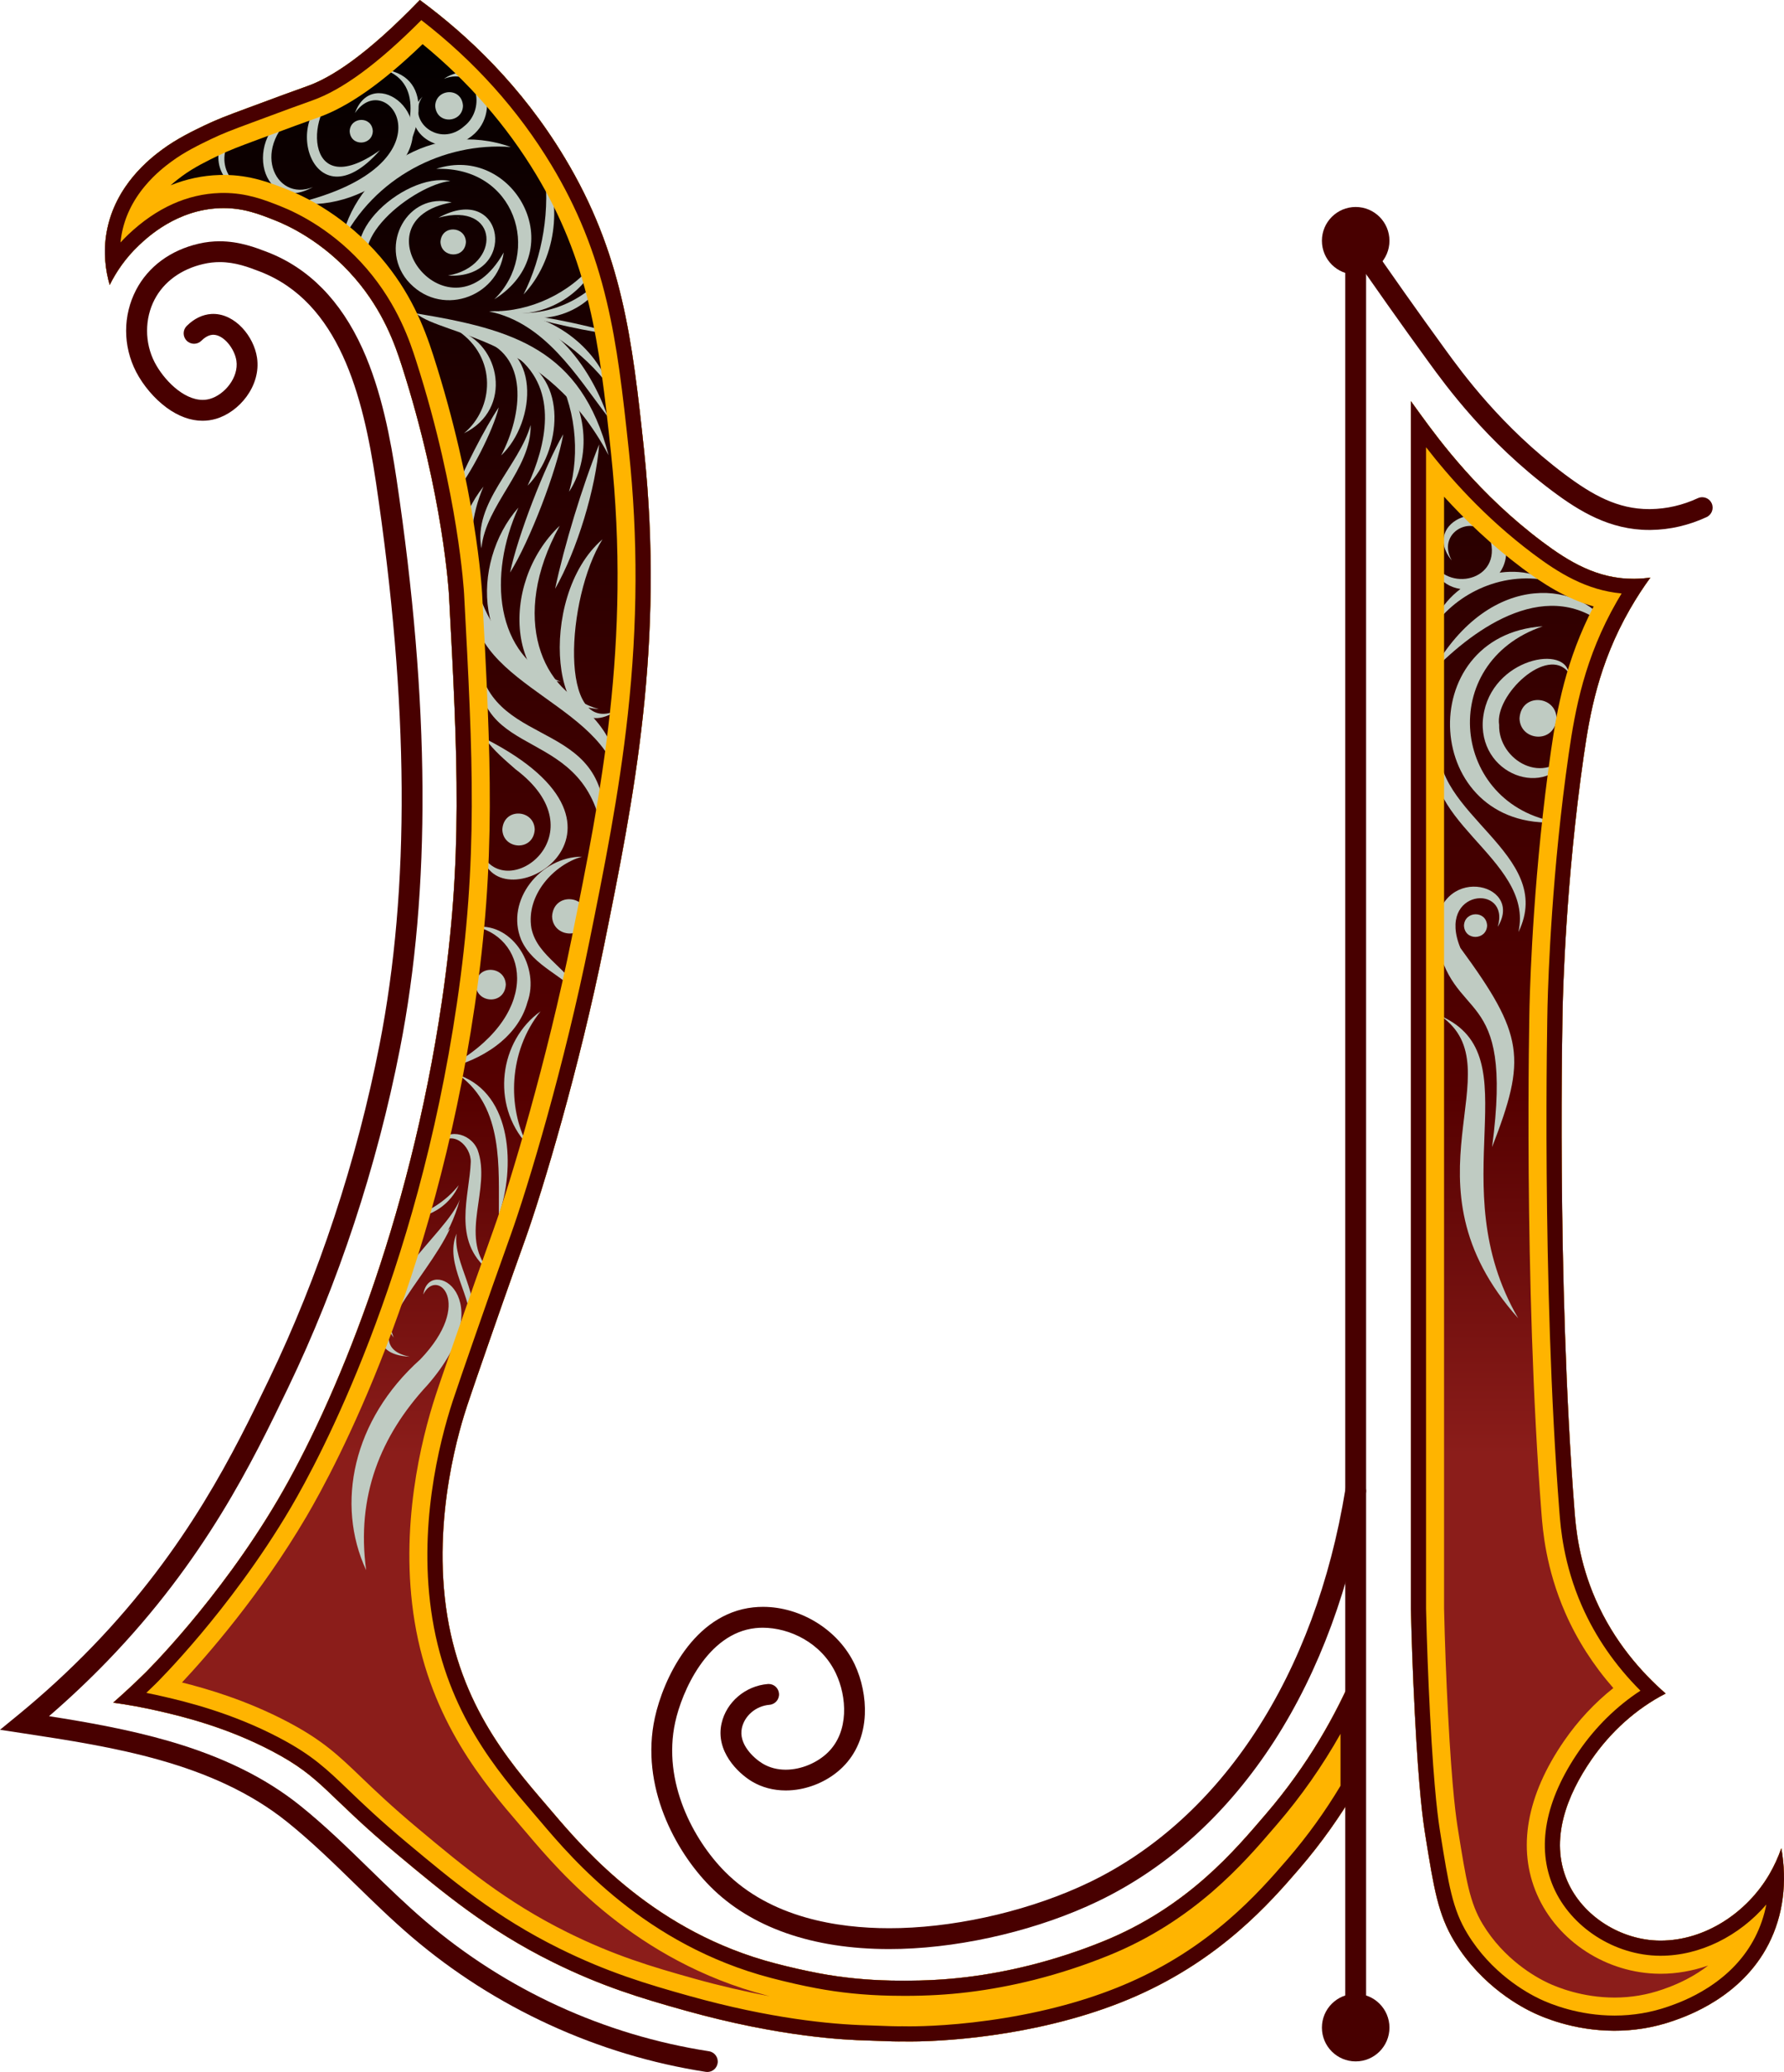 <?xml version="1.0" encoding="iso-8859-1"?>
<!-- Generator: Adobe Illustrator 24.0.1, SVG Export Plug-In . SVG Version: 6.00 Build 0)  -->
<svg version="1.1" xmlns="http://www.w3.org/2000/svg" xmlns:xlink="http://www.w3.org/1999/xlink" x="0px" y="0px"
	 viewBox="0 0 1883.471 2186.313" style="enable-background:new 0 0 1883.471 2186.313;" xml:space="preserve">
<g id="Layer_5">
	<linearGradient id="SVGID_1_" gradientUnits="userSpaceOnUse" x1="1686.526" y1="1534.787" x2="1686.526" y2="12.473">
		<stop  offset="0" style="stop-color:#8B1D1A"/>
		<stop  offset="0.25" style="stop-color:#550000"/>
		<stop  offset="0.5" style="stop-color:#3A0000"/>
		<stop  offset="0.75" style="stop-color:#1E0000"/>
		<stop  offset="1" style="stop-color:#000000"/>
	</linearGradient>
	<path style="fill:url(#SVGID_1_);" d="M1489.581,1697.6c0.63,27.72,1.8,65.91,4.18,111.46c4.3,82.32,8.54,111.93,11.15,128.17
		c8.87,55.27,13.31,82.91,30.65,111.46c29.28,48.22,72.27,69.88,83.59,75.23c12.35,5.84,74.88,33.8,147.68,8.36
		c14.75-5.15,71.73-25.05,100.31-80.8c15.62-30.44,19.82-65.84,13.52-101.3v-0.01v0.01c-3.35,9.56-7.56,18.8-12.7,27.6
		c-23.77,40.67-68.32,70.18-115.42,69.9c-40.61-0.24-81.48-25.2-97.82-62.82c-19.08-43.96-0.17-90.96,25.47-128.12
		c20.09-29.1,46.98-53.66,78.33-69.76c-25.6-22.43-54.42-54.75-73.89-99.13c-17.81-40.61-20.9-75.58-22.29-93.35
		c-19.23-246.46-12.54-532.21-12.54-532.21c0.31-12.3,3-131.32,22.29-264.96c6.21-42.99,15.25-96.27,48.77-154.65
		c7.02-12.23,14.32-23.3,21.55-33.23c-5.19,0.74-10.71,1.21-16.51,1.29c-38.97,0.55-69.4-17.94-97.53-39.01
		c-66.57-49.87-108.66-106.91-128.18-133.75c-3.51-4.82-7.04-9.7-10.61-14.64V1697.6z"/>
	<linearGradient id="SVGID_2_" gradientUnits="userSpaceOnUse" x1="771.016" y1="1534.787" x2="771.016" y2="12.473">
		<stop  offset="0" style="stop-color:#8B1D1A"/>
		<stop  offset="0.25" style="stop-color:#550000"/>
		<stop  offset="0.5" style="stop-color:#3A0000"/>
		<stop  offset="0.75" style="stop-color:#1E0000"/>
		<stop  offset="1" style="stop-color:#000000"/>
	</linearGradient>
	<path style="fill:url(#SVGID_2_);" d="M152.941,1765.51c0,0,77.68-76.32,140.34-182.87c60.05-102.12,138.53-290.13,173.29-526.28
		c22.22-150.93,16.71-254.46,7.45-428.46c0,0-5.56-104.37-49.97-242.4c-7-21.75-19.19-56.81-48.91-91.44
		c-34.93-40.7-73.85-57.23-85.05-61.66c-17.02-6.73-34.12-13.49-57.42-12.76c-46.01,1.44-77.18,30.9-86.11,39.34
		c-13.93,13.16-23.78,27.68-30.76,41.75c-4.33-15.1-7-34.26-3.26-55.57c8.79-50.13,47.21-78.79,58.47-87.18
		c15.41-11.5,33.46-20.15,44.65-25.52c13.24-6.35,23.28-10.15,44.66-18.07c34.17-12.67,51.25-19,63.79-23.39
		c24.71-8.67,61.87-31.67,119.12-91c50.15,36.92,107.2,90.52,152.77,166.14c60.87,101.03,71.56,192.13,83.88,308.27
		c21.9,206.4-10.96,368.93-41.94,522.18c-26.39,130.54-64.72,258.92-83.89,312.46c-1.93,5.4-17.29,48.07-37.74,106.95
		c-7.85,22.6-19.11,55-23.07,67.11c-6.08,18.58-38.25,116.97-20.97,222.29c16.87,102.84,73.97,163.11,111.14,206.9
		c35.66,42.01,109.54,126.69,234.88,159.38c15.26,3.98,30.64,7.53,46.15,10.46c25.24,4.77,50.48,7.15,76.17,7.69
		c26.58,0.56,53.21-0.36,79.59-3.59c22.62-2.76,45.05-6.97,67.15-12.5c26.2-6.57,51.92-14.99,76.96-25.12
		c90.41-36.56,140.54-97.73,171.96-134.22c44.83-52.06,74.79-105.88,95-153.86v128.17c-16.16,27.46-35.75,55.55-59.52,83.15
		c-31.41,36.49-82.75,94.8-171.96,134.22c-95.06,42-204.3,48.96-247.29,48c-9.2,0.25-22.2-0.58-37.75-1
		c-21.41-0.58-90.48-3.46-190.83-31.46c-47.59-13.27-89.02-25.83-140.51-51.33c-68.64-33.99-115.54-73.14-163.57-113.24
		c-76.02-63.46-78.93-81.02-132.12-109.05c-48.31-25.46-94.5-36.57-117.43-41.94c-17.9-4.19-34.93-7.25-50.83-9.46
		C129.331,1787.94,140.701,1777.53,152.941,1765.51z"/>
</g>
<g id="Layer_7">
	<g>
		<path style="fill:#BFCBC2;" d="M482.638,229.072c-0.028,0.089,0.257-0.127,2.436,1.237
			C485.102,230.22,484.817,230.436,482.638,229.072z"/>
	</g>
	<g>
		<path style="fill:#BFCBC2;" d="M531.818,266.392c-6.439,48.298-68.169,69.373-101.992,29.301
			c-30.222-36.949,0.468-93.577,47.042-82.129C372.17,232.529,474.83,367.427,531.818,266.392z"/>
	</g>
	<g>
		<path style="fill:#BFCBC2;" d="M642.494,480.289c-66.67-125.358-174.526-125.517-203.209-149.591
			C542.442,347.635,613.488,368.806,642.494,480.289z"/>
	</g>
	<g>
		<path style="fill:#BFCBC2;" d="M546.088,376.726c54.236,22.196,46.914,99.084,10.977,135.711
			C576.526,470.124,589.982,411.976,546.088,376.726z"/>
	</g>
	<g>
		<path style="fill:#BFCBC2;" d="M504.528,357.192c68.072,3.534,61.751,88.256,24.57,123.369
			C551.687,437.605,559.826,372.848,504.528,357.192z"/>
	</g>
	<g>
		<path style="fill:#BFCBC2;" d="M483.193,348.827c44.828,13.432,59.142,82.919,6.658,108.345
			C521.384,431.046,525.469,377.172,483.193,348.827z"/>
	</g>
	<g>
		<path style="fill:#BFCBC2;" d="M584.343,388.585c33.477,31.073,43.003,89.505,16.463,130.322
			C612.887,477.657,607.688,427.356,584.343,388.585z"/>
	</g>
	<g>
		<path style="fill:#BFCBC2;" d="M550.292,694.448c-63.254-30.524-90.069-118.669-39.838-181.012
			C485.034,571.944,496.353,646.48,550.292,694.448z"/>
	</g>
	<g>
		<path style="fill:#BFCBC2;" d="M591.825,719.28c-91.926-13.115-96.234-125.225-44.466-183.744
			C515.067,606.685,522.061,692.428,591.825,719.28z"/>
	</g>
	<g>
		<path style="fill:#BFCBC2;" d="M632.25,748.243c-101.15-9.284-105.458-133.227-41.325-193.443
			C537.111,652.055,572.688,731.775,632.25,748.243z"/>
	</g>
	<g>
		<path style="fill:#BFCBC2;" d="M651.341,749.612c-67.274,46.586-86.486-119.215-15.282-180.513
			C597.71,630.655,589.36,778.093,651.341,749.612z"/>
	</g>
	<g>
		<path style="fill:#BFCBC2;" d="M652.18,820.621c-21.507-83.788-173.981-102.521-151.228-205.843
			C503.565,709.01,653.416,723.355,652.18,820.621z"/>
	</g>
	<g>
		<path style="fill:#BFCBC2;" d="M641.459,439.434c-32.534-42.536-65.976-98.777-125.093-110.795
			C578.175,323.314,623.647,387.107,641.459,439.434z"/>
	</g>
	<g>
		<path style="fill:#BFCBC2;" d="M642.903,407.255c-26.975-35.71-68.694-65.459-113.586-78.306
			C576.407,328.803,625.772,361.001,642.903,407.255z"/>
	</g>
	<g>
		<path style="fill:#BFCBC2;" d="M632.549,270.31c-13.313,40.356-61.699,69.465-105.787,57.984
			C566.535,326.709,608.688,305.182,632.549,270.31z"/>
	</g>
	<g>
		<path style="fill:#BFCBC2;" d="M643.887,282.079c-14.165,43.37-65.224,64.892-105.026,47.169
			C581.914,335.473,624.377,312.335,643.887,282.079z"/>
	</g>
	<g>
		<path style="fill:#BFCBC2;" d="M644.151,351.437c-7.051,2.503-85.84-15.465-83.274-17.386
			C567.928,331.547,646.716,349.515,644.151,351.437z"/>
	</g>
	<g>
		<path style="fill:#BFCBC2;" d="M460.536,178.179c81.007-27.111,144.549,85.305,61.329,137.657
			C572.337,266.244,544.303,175.513,460.536,178.179z"/>
	</g>
	<g>
		<path style="fill:#BFCBC2;" d="M574.016,174.091c20.218,42.515,12.654,100.849-21.311,136.635
			C572.882,270.703,581.557,220.236,574.016,174.091z"/>
	</g>
	<g>
		<path style="fill:#BFCBC2;" d="M399.295,295.291c-60.27-36.247,26.798-114.692,76.107-104.305
			C437.963,194.804,355.186,257.492,399.295,295.291z"/>
	</g>
	<g>
		<path style="fill:#BFCBC2;" d="M539.266,155.126c-70.556-5.22-144.341,31.477-179.427,102.123
			C373.975,181.336,456.864,125.682,539.266,155.126z"/>
	</g>
	<g>
		<path style="fill:#BFCBC2;" d="M374.751,119.292c18.866-52.779,94.59,4.332,44.138,58.264
			c-27.927,27.464-68.134,41.604-106.178,37.011C482.72,173.712,409.463,68.554,374.751,119.292z"/>
	</g>
	<g>
		<path style="fill:#BFCBC2;" d="M405.667,73.317c56.107,8.122,37.221,75.864,9.44,102.629
			C431.883,143.032,450.049,89.052,405.667,73.317z"/>
	</g>
	<g>
		<path style="fill:#BFCBC2;" d="M468.638,83.158c40.122-26.914,64.981,37.66,26.028,62.847
			c-30.515,23.913-78.946-12.063-48.65-44.037c-17.61,25.405,17.919,54.973,44.413,30.921
			C513.57,114.499,504.157,69.584,468.638,83.158z"/>
	</g>
	<g>
		<path style="fill:#BFCBC2;" d="M361.651,95.268c-38.733,13.919-43.963,122.547,39.497,63.208
			C327.873,242.408,291.595,111.662,361.651,95.268z"/>
	</g>
	<g>
		<path style="fill:#BFCBC2;" d="M317.57,115.42c-55.472,38.546-27.506,98.591,12.814,81.973
			C272.209,229.513,254.076,133.851,317.57,115.42z"/>
	</g>
	<g>
		<path style="fill:#BFCBC2;" d="M261.814,132.634c-27.91,9.45-37.026,50.78-2.897,67.712
			C222.354,194.423,218.85,138.082,261.814,132.634z"/>
	</g>
	<g>
		<path style="fill:#BFCBC2;" d="M472.956,290.797c56.727-9.941,54.73-78.777-10.012-61.072
			C533.702,190.995,547.566,294.988,472.956,290.797z"/>
	</g>
	<g>
		<path style="fill:#BFCBC2;" d="M636.976,887.398c-14.51-126.885-138.179-79.309-131.877-189.288
			C520.973,795.77,652.382,753.545,636.976,887.398z"/>
	</g>
	<g>
		<path style="fill:#BFCBC2;" d="M508.76,901.018c26.857,52.498,125.531-21.732,35.382-89.397
			c-11.471-10.127-22.476-19.176-31.9-32.18C702.679,876.243,523.403,978.007,508.76,901.018z"/>
	</g>
	<g>
		<path style="fill:#BFCBC2;" d="M613.355,1052.43c-16.33-22.903-50.523-32.037-63.19-60.945
			c-16.896-41.481,20.63-87.517,64.313-87.529c-29.44,8.211-59.339,40.201-53.454,75.42
			C567.359,1010.529,602.999,1022.407,613.355,1052.43z"/>
	</g>
	<g>
		<path style="fill:#BFCBC2;" d="M471.874,1127.034c99.878-54.002,86.658-135.525,31.292-149.036
			c38.839-3.941,66.981,43.226,53.67,79.518C546.411,1095.847,506.671,1119.268,471.874,1127.034z"/>
	</g>
	<g>
		<path style="fill:#BFCBC2;" d="M556.537,1207.589c-38.618-42.245-29.233-109.552,14.167-140.449
			C536.234,1110.357,536.205,1168.809,556.537,1207.589z"/>
	</g>
	<g>
		<path style="fill:#BFCBC2;" d="M526.682,1282.022c-0.354-49.589,5.221-113.265-42.051-147.531
			C541.674,1154.785,543.687,1233.173,526.682,1282.022z"/>
	</g>
	<g>
		<path style="fill:#BFCBC2;" d="M515.958,1340.515c-39.08-31.41-20.165-78.881-18.966-114.372
			c0.438-16.795-19.269-35.669-34.573-17.631c7.057-18.606,33.779-14.237,41.772,4.668
			C519.145,1254.352,484.315,1303.116,515.958,1340.515z"/>
	</g>
	<g>
		<path style="fill:#BFCBC2;" d="M432.619,1284.74c18.741-5.242,38.26-17.09,51.696-34.155
			C476.553,1269.449,455.456,1285.317,432.619,1284.74z"/>
	</g>
	<g>
		<path style="fill:#BFCBC2;" d="M415.612,1411.314c-35.397-44.823,55.724-108.334,69.833-145.535
			C463.6,1346.944,396.123,1364.471,415.612,1411.314z"/>
	</g>
	<g>
		<path style="fill:#BFCBC2;" d="M386.571,1656.838c-32.297-69.627-14.38-158.466,57.214-222.513
			c57.159-59.769,17.24-97.524,3.127-68.404c5.878-41.962,84.731,3.619,4.351,95.623
			C401.69,1514.979,375.955,1578.743,386.571,1656.838z"/>
	</g>
	<g>
		<path style="fill:#BFCBC2;" d="M475.111,1296.254c-24.361,53.561-102.69,123.392-42.467,135.326
			C342.09,1426.88,476.732,1293.836,475.111,1296.254z"/>
	</g>
	<g>
		<path style="fill:#BFCBC2;" d="M496.308,1400.535c4.045-31.372-27.98-66.231-14.265-98.828
			C477.681,1333.105,509.688,1367.889,496.308,1400.535z"/>
	</g>
	<g>
		<path style="fill:#BFCBC2;" d="M526.565,429.851c-5.994,24.686-29.995,71.58-46.908,91.305
			C488.371,497.569,512.297,450.966,526.565,429.851z"/>
	</g>
	<g>
		<path style="fill:#BFCBC2;" d="M560.219,448.464c1.007,46.525-47.751,84.317-51.95,130.142
			C499.15,530.718,548.148,491.583,560.219,448.464z"/>
	</g>
	<g>
		<path style="fill:#BFCBC2;" d="M594.675,458.194c-6.684,38.251-35.581,113.172-56.166,145.951
			C546.328,566.262,575.169,491.458,594.675,458.194z"/>
	</g>
	<g>
		<path style="fill:#BFCBC2;" d="M632.562,468.929c-3.395,46.123-23.267,111.612-46.494,152.364
			C595.477,576.386,615.066,512.045,632.562,468.929z"/>
	</g>
	<g>
		<path style="fill:#BFCBC2;" d="M1659.259,790.998c-19.585,53.254-96.065,30.672-93.872-28.896
			c3.692-65.135,85.394-82.878,90.614-52.535c-22.328-28.914-78.186,23.731-73.278,55.315
			C1581.632,801.8,1630.745,831.772,1659.259,790.998z"/>
	</g>
	<g>
		<path style="fill:#BFCBC2;" d="M1644.563,867.633c-143.437,9.418-153.923-197.518-15.79-206.75
			C1516.274,699.109,1532.116,849.507,1644.563,867.633z"/>
	</g>
	<g>
		<path style="fill:#BFCBC2;" d="M1603.085,983.51c17.579-78.55-117.222-120.298-83.08-202.497
			C1508.747,858.559,1643.633,901.019,1603.085,983.51z"/>
	</g>
	<g>
		<path style="fill:#BFCBC2;" d="M1575.266,1210.448c23.414-176.162-42.778-126.206-59.587-223.716
			c-0.738-77.155,94.782-56.059,65.571-8.808c13.73-46.016-65.244-39.945-39.398,22.368
			C1609.294,1092.222,1611.669,1116.705,1575.266,1210.448z"/>
	</g>
	<g>
		<path style="fill:#BFCBC2;" d="M1602.872,1391.032c-129.175-144.573-1.86-262.706-81.631-318.923
			C1618.28,1115.217,1519.957,1248.656,1602.872,1391.032z"/>
	</g>
	<g>
		<path style="fill:#BFCBC2;" d="M1700.115,664.372c-63.922-58.565-142.766-2.525-188.072,44.396
			C1574.26,597.924,1674.066,614.082,1700.115,664.372z"/>
	</g>
	<g>
		<path style="fill:#BFCBC2;" d="M1635.172,612.703c-51.936-10.586-101.165,15.83-124.112,52.279
			C1527.553,612.111,1589.528,588.811,1635.172,612.703z"/>
	</g>
	<g>
		<path style="fill:#BFCBC2;" d="M1532.627,591.335c-33.865-41.506,42.174-71.797,56.376-20.771
			c12.469,56.156-71.238,72.944-79.206,16.487c13.261,38.516,73.466,28.2,64.336-14.589
			C1562.518,538.447,1514.835,558.982,1532.627,591.335z"/>
	</g>
	<path style="fill:#BFCBC2;" d="M1604.239,757.987c1.769-27.195,38.503-24.288,39.095,0
		C1641.566,785.182,1604.831,782.275,1604.239,757.987z"/>
	<path style="fill:#BFCBC2;" d="M1570.031,976.678c-0.766-16.285-23.789-15.554-24.435,0.001
		C1546.362,992.963,1569.385,992.232,1570.031,976.678z"/>
	<path style="fill:#BFCBC2;" d="M530.334,875.274c1.348-23.456,33.591-21.436,34.208,0.001
		C563.195,898.729,530.952,896.709,530.334,875.274z"/>
	<path style="fill:#BFCBC2;" d="M502.235,1038.986c1.31-21.799,31.146-19.847,31.765,0.001
		C532.69,1060.785,502.854,1058.833,502.235,1038.986z"/>
	<path style="fill:#BFCBC2;" d="M582.869,966.904c1.589-25.376,36.062-22.818,36.652,0.001
		C617.932,992.28,583.459,989.722,582.869,966.904z"/>
	<path style="fill:#BFCBC2;" d="M465.026,255.298c1.02-18.26,26.287-16.89,26.878,0.001
		C490.885,273.557,465.617,272.187,465.026,255.298z"/>
	<path style="fill:#BFCBC2;" d="M369.174,138.459c0.766,16.285,23.789,15.554,24.435-0.001
		C392.843,122.174,369.82,122.905,369.174,138.459z"/>
	<path style="fill:#BFCBC2;" d="M488.795,111.689c-1.209-20.122-28.75-18.32-29.322,0.001
		C460.683,131.811,488.224,130.009,488.795,111.689z"/>
</g>
<g id="Layer_4">
	<g>
		<path style="fill:#FFB400;" d="M1524.581,524.094c21.773,23.926,49.299,50.547,82.808,75.649
			c21.095,15.801,45.693,31.847,75.104,40.176c-29.275,56.376-38.623,107.966-45.043,152.411
			c-17.88,123.874-21.835,236.754-22.621,268.399l-0.017,0.679l-0.001,0.031l-0.001,0.031c-0.067,2.875-6.51,290.362,12.637,535.759
			c1.35,17.255,4.511,57.663,25.132,104.681c12.529,28.558,29.515,55.102,50.709,79.294c-19.637,15.573-37.2,34.357-51.905,55.658
			c-39.779,57.65-49.727,113.646-28.765,161.94c21.646,49.839,73.775,83.546,129.693,83.876c0.302,0.002,0.593,0.003,0.895,0.003
			c16.974,0,33.933-3.027,50.197-8.674c-3.316,2.565-6.809,5.023-10.475,7.37c-16.209,10.377-31.223,15.619-37.644,17.861
			c-16.252,5.679-33.32,8.559-50.73,8.559c-33.956,0-60.573-10.853-70.447-15.522c-13.128-6.205-46.096-24.643-68.631-61.755
			c-13.789-22.704-17.617-46.562-26.008-98.846c-1.886-11.733-6.302-39.21-10.754-124.442c-1.909-36.532-3.299-73.552-4.132-110.031
			V524.094 M1489.581,423.34V1697.6c0.63,27.72,1.8,65.91,4.18,111.46c4.3,82.32,8.54,111.93,11.15,128.17
			c8.87,55.27,13.31,82.91,30.65,111.46c29.28,48.22,72.27,69.88,83.59,75.23c8.605,4.069,41.574,18.878,85.403,18.878
			c19.073,0,40.202-2.804,62.277-10.518c14.75-5.15,71.73-25.05,100.31-80.8c15.62-30.44,19.82-65.84,13.52-101.3
			c-3.35,9.56-7.56,18.8-12.7,27.6c-23.657,40.477-67.904,69.902-114.755,69.902c-0.224,0-0.441,0-0.665-0.002
			c-40.61-0.24-81.48-25.2-97.82-62.82c-19.08-43.959-0.17-90.959,25.47-128.12c20.09-29.1,46.98-53.66,78.33-69.76
			c-25.6-22.43-54.42-54.75-73.89-99.13c-17.81-40.61-20.9-75.58-22.29-93.35c-19.23-246.46-12.54-532.21-12.54-532.21
			c0.31-12.3,3-131.32,22.29-264.96c6.21-42.99,15.25-96.27,48.77-154.65c7.021-12.23,14.32-23.3,21.55-33.23
			c-5.19,0.74-10.71,1.21-16.51,1.29c-0.566,0.008-1.132,0.012-1.695,0.012c-38.161,0-68.114-18.258-95.835-39.022
			c-66.57-49.87-108.66-106.91-128.18-133.75C1496.681,433.16,1493.151,428.28,1489.581,423.34L1489.581,423.34z M1880.661,1950.17
			v0.01V1950.17L1880.661,1950.17z"/>
	</g>
	<g>
		<path style="fill:#FFB400;" d="M446.164,46.575c48.397,39.63,88.635,85.816,119.857,137.627
			c26.164,43.427,43.98,87.427,56.068,138.471c10.929,46.155,16.421,93.534,22.987,155.429
			c21.331,201.035-10.578,358.878-41.441,511.552c-26.075,128.98-64.463,257.123-82.542,307.616l-0.787,2.199
			c-12.158,33.912-24.626,69.255-37.056,105.047l-0.549,1.58c-7.916,22.79-18.758,54.001-22.723,66.129
			c-15.281,46.698-38.49,139.822-22.244,238.841c17.275,105.31,73.691,171.056,111.024,214.562c2.79,3.251,5.425,6.323,7.971,9.322
			c34.151,40.232,114.126,134.448,252.73,170.597c1.061,0.277,2.117,0.55,3.169,0.82c-25.9-4.814-52.614-11.014-79.305-18.461
			c-46-12.826-85.104-24.578-134.379-48.981c-64.943-32.159-109.499-69.359-156.672-108.744
			c-28.792-24.035-46.766-41.281-61.209-55.139c-23.378-22.431-40.269-38.638-77.022-58.005
			c-43.988-23.182-86.283-35.334-111.906-41.726c26.244-28.027,82.81-92.443,131.319-174.93
			c30.797-52.373,134.632-246.019,177.746-538.923c22.73-154.391,17.1-260.168,7.774-435.42
			c-0.237-4.447-6.322-110.523-51.603-251.261c-9.841-30.578-24.151-66.788-55.667-103.511
			c-36.581-42.624-77.563-63.037-98.74-71.414c-17.201-6.802-38.609-15.266-66.842-15.266c-1.5,0-3.028,0.024-4.543,0.071
			c-17.708,0.554-34.877,4.19-51.417,10.867c4.847-4.324,9.09-7.486,11.785-9.494c12.64-9.433,28.36-16.976,38.762-21.968
			l0.091-0.044c11.495-5.513,20.08-8.805,41.693-16.811c32.755-12.145,50.797-18.835,63.21-23.181
			C367.414,112.898,403.723,87.466,446.164,46.575 M443.231,0c-57.25,59.33-94.41,82.33-119.12,91
			c-12.54,4.39-29.62,10.72-63.79,23.39c-21.38,7.92-31.42,11.72-44.66,18.07c-11.19,5.37-29.24,14.02-44.65,25.52
			c-11.26,8.39-49.68,37.05-58.47,87.18c-3.74,21.31-1.07,40.47,3.26,55.57c6.98-14.07,16.83-28.59,30.76-41.75
			c8.93-8.44,40.1-37.9,86.11-39.34c1.165-0.036,2.314-0.054,3.448-0.054c21.561,0,37.802,6.421,53.972,12.814
			c11.2,4.43,50.12,20.96,85.05,61.66c29.72,34.63,41.91,69.69,48.91,91.44c44.41,138.03,49.97,242.4,49.97,242.4
			c9.26,174,14.77,277.53-7.45,428.46c-34.76,236.15-113.24,424.16-173.29,526.28c-62.66,106.55-140.34,182.87-140.34,182.87
			c-12.24,12.02-23.61,22.43-33.48,31.09c15.9,2.21,32.93,5.27,50.83,9.46c22.93,5.37,69.12,16.48,117.43,41.94
			c53.19,28.03,56.1,45.59,132.12,109.05c48.03,40.1,94.93,79.25,163.57,113.24c51.49,25.5,92.92,38.06,140.51,51.33
			c100.35,28,169.42,30.88,190.83,31.46c13.578,0.367,25.211,1.046,34.068,1.046c1.287,0,2.515-0.014,3.682-0.046
			c2.382,0.053,4.959,0.082,7.735,0.082c47.31,0,149.763-8.41,239.555-48.082c89.21-39.42,140.55-97.73,171.96-134.22
			c23.77-27.6,43.36-55.69,59.52-83.15v-128.17c-20.21,47.98-50.17,101.8-95,153.86c-31.42,36.49-81.55,97.66-171.96,134.22
			c-25.04,10.13-50.76,18.55-76.96,25.12c-22.1,5.53-44.53,9.74-67.15,12.5c-21.629,2.648-43.424,3.743-65.224,3.743
			c-4.789,0-9.579-0.053-14.366-0.154c-25.69-0.54-50.93-2.92-76.17-7.69c-15.51-2.93-30.89-6.48-46.15-10.46
			c-125.34-32.689-199.22-117.37-234.88-159.38c-37.17-43.79-94.27-104.06-111.14-206.9c-17.28-105.32,14.89-203.71,20.97-222.29
			c3.96-12.11,15.22-44.51,23.07-67.11c20.45-58.88,35.81-101.55,37.74-106.95c19.17-53.54,57.5-181.92,83.89-312.46
			c30.98-153.25,63.84-315.78,41.94-522.18c-12.32-116.14-23.01-207.24-83.88-308.27C550.431,90.52,493.381,36.92,443.231,0
			L443.231,0z"/>
	</g>
</g>
<g id="Layer_6">
	<g>
		<g>
			<path style="fill:#480000;" d="M1431.27,283.2c-16.073,0-29.149-13.076-29.149-29.149s13.076-29.15,29.149-29.15
				s29.15,13.077,29.15,29.15S1447.344,283.2,1431.27,283.2z"/>
			<path style="fill:#480000;" d="M1431.271,231.4c12.489,0,22.65,10.161,22.65,22.65c0,12.489-10.161,22.65-22.65,22.65
				c-12.489,0-22.65-10.161-22.65-22.65C1408.621,241.561,1418.782,231.4,1431.271,231.4 M1431.271,218.4
				c-19.689,0-35.65,15.961-35.65,35.65s15.961,35.65,35.65,35.65c19.689,0,35.65-15.961,35.65-35.65S1450.96,218.4,1431.271,218.4
				L1431.271,218.4z"/>
		</g>
	</g>
	<g>
		<g>
			<path style="fill:#480000;" d="M1431.269,2168.655c-16.073,0-29.15-13.076-29.15-29.149s13.077-29.15,29.15-29.15
				s29.149,13.077,29.149,29.15S1447.343,2168.655,1431.269,2168.655z"/>
			<path style="fill:#480000;" d="M1431.269,2116.856c12.489,0,22.65,10.161,22.65,22.65c0,12.489-10.161,22.65-22.65,22.65
				c-12.489,0-22.65-10.161-22.65-22.65C1408.619,2127.017,1418.78,2116.856,1431.269,2116.856 M1431.269,2103.856
				c-19.689,0-35.65,15.961-35.65,35.65c0,19.689,15.961,35.65,35.65,35.65c19.689,0,35.65-15.961,35.65-35.65
				C1466.919,2119.817,1450.958,2103.856,1431.269,2103.856L1431.269,2103.856z"/>
		</g>
	</g>
	<g>
		<g>
			<rect x="1426.77" y="260.55" style="fill:#480000;" width="9" height="1872.459"/>
			<polygon style="fill:#480000;" points="1442.27,254.05 1420.27,254.05 1420.27,2139.51 1442.27,2139.51 1442.27,254.05 			"/>
		</g>
	</g>
	<g>
		<g>
			<path style="fill:#480000;" d="M1741.086,552.702c-39.746,0-70.842-19.187-98.523-39.92
				c-68.502-51.325-110.973-109.752-129.109-134.702c-29.013-39.897-57.91-80.767-85.892-121.48
				c-0.681-0.991-0.935-2.187-0.716-3.369c0.219-1.182,0.885-2.208,1.876-2.889c0.754-0.518,1.632-0.792,2.539-0.792
				c1.488,0,2.879,0.729,3.719,1.952c27.96,40.682,56.812,81.487,85.751,121.281c17.899,24.625,59.813,82.285,127.229,132.795
				c30.551,22.883,58.071,38.124,93.087,38.124c0.56,0,1.121-0.003,1.686-0.012c17.988-0.252,35.653-4.332,52.5-12.125
				c0.599-0.276,1.232-0.417,1.882-0.417c1.752,0,3.357,1.025,4.092,2.612c1.042,2.252,0.057,4.932-2.195,5.974
				c-18,8.326-36.895,12.685-56.155,12.955C1742.264,552.698,1741.672,552.702,1741.086,552.702z"/>
			<path style="fill:#480000;" d="M1431.261,243.05c-2.147,0-4.317,0.627-6.221,1.935c-5.007,3.441-6.276,10.289-2.835,15.296
				c28.025,40.777,56.957,81.696,85.988,121.617c18.309,25.187,61.183,84.17,130.473,136.086
				c28.622,21.438,60.822,41.218,102.42,41.218c0.616,0,1.239-0.004,1.859-0.013c20.179-0.283,39.96-4.844,58.794-13.555
				c5.514-2.551,7.916-9.088,5.365-14.602c-1.859-4.019-5.835-6.384-9.991-6.384c-1.545,0-3.116,0.327-4.61,1.018
				c-16.015,7.408-32.793,11.286-49.867,11.525c-0.532,0.008-1.062,0.011-1.59,0.011c-33.165,0-59.696-14.734-89.189-36.825
				c-66.635-49.926-108.143-107.03-125.869-131.417c-28.919-39.766-57.735-80.523-85.651-121.141
				C1438.203,244.717,1434.761,243.05,1431.261,243.05L1431.261,243.05z"/>
		</g>
	</g>
	<g>
		<g>
			<path style="fill:#480000;" d="M938.591,2050.125c-78.821,0.002-142.531-22.214-184.244-64.245
				c-35.603-35.871-71.8-102.428-56.643-171.948c8.373-38.381,38.502-105.037,98.32-111.406c3.134-0.333,6.342-0.502,9.535-0.502
				c37.625,0,75.007,23.439,90.909,57c7.14,15.072,10.818,33.228,10.094,49.809c-0.898,20.55-8.331,38.259-21.494,51.215
				c-10.966,10.795-25.691,18.388-41.461,21.378c-4.684,0.888-9.401,1.338-14.02,1.338c-11.868,0-23.073-2.966-32.404-8.575
				c-13.518-8.128-34.847-28.711-29.04-54.303c4.464-19.729,22.132-34.716,42.966-36.449c0.144-0.012,0.274-0.018,0.403-0.018
				c2.306,0,4.262,1.813,4.455,4.128c0.206,2.474-1.639,4.652-4.111,4.858c-16.962,1.411-31.328,13.529-34.935,29.469
				c-4.67,20.583,13.455,37.72,24.9,44.601c8.142,4.896,17.465,7.378,27.71,7.378c17.693,0,36.555-7.747,49.224-20.219
				c24.635-24.246,22.235-64.042,9.581-90.756c-16.965-35.806-53.949-51.833-83.076-51.833c-2.803,0-5.589,0.146-8.281,0.431
				c-54.833,5.84-83.161,70.827-90.479,104.374c-14.387,65.99,20.226,129.422,54.237,163.691
				c50.513,50.898,124.715,61.582,178.068,61.582c3.957,0,7.995-0.059,12-0.174c66.854-1.92,142.319-20.164,201.868-48.804
				c141.908-68.257,241.835-221.245,274.157-419.737c0.356-2.188,2.225-3.777,4.442-3.777c0.242,0,0.489,0.021,0.733,0.06
				c2.438,0.397,4.107,2.715,3.708,5.164c-15.806,97.062-48.853,186.722-95.568,259.286c-23.807,36.98-51.243,69.821-81.547,97.61
				c-31.09,28.512-65.417,51.896-102.025,69.506c-60.63,29.158-137.456,47.733-205.51,49.689
				C946.898,2050.064,942.703,2050.125,938.591,2050.125L938.591,2050.125z"/>
			<path style="fill:#480000;" d="M1431.27,1562.13c-5.3,0-9.977,3.83-10.857,9.232c-31.977,196.367-130.592,347.602-270.56,414.925
				c-58.768,28.264-133.249,46.269-199.237,48.164c-3.844,0.111-7.781,0.171-11.814,0.171c-54.696,0-125.315-11.155-173.454-59.661
				c-32.863-33.111-66.331-94.287-52.5-157.727c6.973-31.963,33.673-93.85,84.815-99.296c2.475-0.263,5.009-0.394,7.595-0.394
				c28.158,0.002,61.815,15.638,77.202,48.115c11.702,24.703,14.106,61.321-8.266,83.342c-10.969,10.797-27.99,18.35-44.664,18.35
				c-8.493,0-16.896-1.96-24.362-6.449c-9.265-5.569-25.767-20.593-21.909-37.595c2.988-13.203,14.968-23.247,29.134-24.426
				c6.054-0.504,10.554-5.819,10.05-11.874c-0.477-5.738-5.277-10.09-10.932-10.09c-0.312,0-0.626,0.013-0.942,0.04
				c-23.629,1.966-43.683,19.028-48.766,41.488c-6.628,29.213,17.015,52.284,32.03,61.312c10.43,6.271,22.766,9.504,35.753,9.504
				c5.004,0,10.105-0.48,15.231-1.452c17.021-3.228,32.936-11.442,44.81-23.131c14.356-14.13,22.457-33.344,23.428-55.563
				c0.77-17.604-3.135-36.877-10.713-52.876c-17.232-36.37-56.797-60.717-96.783-60.717c-3.409,0-6.821,0.177-10.223,0.539
				c-63.499,6.762-95.239,76.401-103.983,116.485c-15.713,72.07,21.628,140.883,58.38,177.912
				c43.078,43.406,108.182,66.168,188.858,66.166c4.174,0,8.4-0.061,12.657-0.183c68.92-1.98,146.729-20.795,208.141-50.329
				c37.183-17.885,72.04-41.629,103.602-70.572c30.713-28.165,58.51-61.434,82.618-98.883
				c47.195-73.309,80.571-163.824,96.52-261.761c0.976-5.996-3.094-11.648-9.09-12.625
				C1432.444,1562.177,1431.853,1562.13,1431.27,1562.13L1431.27,1562.13z"/>
		</g>
	</g>
	<g>
		<g>
			<path style="fill:#480000;" d="M746.788,2179.813c-0.23,0-0.465-0.019-0.697-0.055c-56.099-8.687-111.028-25.236-163.267-49.192
				c-52.241-23.958-100.624-54.784-143.804-91.624c-20.74-17.695-40.555-37.005-59.718-55.678
				c-23.041-22.454-46.832-45.639-72.222-65.998c-79.909-64.077-187.087-80.37-281.647-94.745l-10.005-1.521l7.831-6.409
				c27.595-22.589,54.103-46.972,78.787-72.471c101.599-104.999,151.491-208.479,187.92-284.035
				c52.476-108.861,92.957-231.397,117.067-354.361c32.563-166.039,31.355-360.929-3.69-595.808
				c-13.991-93.771-39.983-194.128-126.686-227.483c-11.999-4.616-26.932-10.362-44.674-10.362c-6.257,0-12.561,0.728-18.735,2.162
				c-25.255,5.836-45.057,20.289-55.752,40.695c-11.623,22.182-11.619,49.917,0.01,72.382c8.975,17.339,31.412,43.135,56.436,43.135
				c3.279,0,6.516-0.455,9.621-1.35c17.917-5.166,35.649-25.92,32.446-47.444c-2.311-15.534-15.976-32.907-30.806-32.907
				c-0.391,0-0.78,0.012-1.169,0.037c-6.887,0.433-12.484,4.663-15.967,8.134c-0.85,0.848-1.978,1.314-3.177,1.314
				c-1.205,0-2.336-0.47-3.187-1.323c-0.849-0.851-1.315-1.982-1.313-3.184c0.002-1.202,0.472-2.332,1.323-3.18
				c6.566-6.547,14.092-10.262,21.766-10.745c0.555-0.034,1.119-0.051,1.68-0.051c19.869,0,36.897,21.387,39.753,40.581
				c3.943,26.508-16.907,51.089-38.855,57.416c-3.976,1.147-8.079,1.729-12.195,1.729c-11.327,0-22.862-4.263-34.284-12.67
				c-11.9-8.759-23.139-21.975-30.064-35.354c-13.154-25.413-13.15-55.58,0.011-80.696c11.932-22.768,33.841-38.851,61.693-45.287
				c6.783-1.575,13.723-2.373,20.633-2.373c19.595,0,36.031,6.322,48.032,10.938c41.984,16.152,74.59,49.319,96.919,98.583
				c20.025,44.179,29.46,95.874,35.444,135.975c35.2,235.912,36.384,431.803,3.621,598.867
				c-24.256,123.706-64.988,246.995-117.792,356.538c-36.694,76.107-86.949,180.342-189.56,286.386
				c-19.288,19.925-39.813,39.299-61.001,57.583l-10.63,9.172l13.871,2.171c38.337,6,83.243,13.788,125.632,26.056
				c55.712,16.121,100.304,37.999,136.325,66.884c25.732,20.634,49.683,43.975,72.845,66.547
				c19.079,18.592,38.788,37.799,59.306,55.304c86.107,73.463,190.746,121.449,302.602,138.77c2.452,0.38,4.139,2.684,3.759,5.136
				C750.886,2178.174,748.979,2179.813,746.788,2179.813z"/>
			<path style="fill:#480000;" d="M231.851,254.592c-6.969,0-14.351,0.741-22.096,2.54c-29.727,6.869-53.162,24.129-65.987,48.603
				c-14.145,26.995-14.155,59.406-0.026,86.702c7.362,14.223,19.318,28.279,31.983,37.601c12.543,9.233,25.505,13.935,38.137,13.935
				c4.725,0,9.403-0.658,13.996-1.983c24.588-7.088,47.928-34.745,43.483-64.618c-3.322-22.326-22.878-46.124-46.182-46.124
				c-0.693,0-1.39,0.021-2.089,0.064c-9.273,0.583-18.245,4.95-25.947,12.629c-4.302,4.29-4.313,11.254-0.023,15.556
				c2.149,2.155,4.969,3.233,7.79,3.233c2.81,0,5.62-1.07,7.766-3.21c2.691-2.682,6.921-5.945,11.785-6.25
				c0.254-0.016,0.508-0.024,0.762-0.024c11.026,0.001,22.502,14.765,24.376,27.364c2.631,17.684-12.516,35.831-27.819,40.242
				c-2.592,0.748-5.203,1.095-7.819,1.095c-20.725,0-41.464-21.851-50.664-39.623c-10.669-20.611-10.679-46.046-0.025-66.377
				c9.801-18.702,28.074-31.976,51.465-37.381c6.044-1.404,11.792-1.993,17.264-1.993c16.535,0.001,30.525,5.382,42.341,9.928
				c83.588,32.157,108.877,130.458,122.591,222.376c34.934,234.132,36.157,428.299,3.74,593.597
				c-24.005,122.428-64.305,244.421-116.543,352.789c-36.238,75.159-85.867,178.093-186.735,282.337
				c-24.513,25.322-50.835,49.533-78.234,71.962L0,1825.23l24.457,3.718c93.752,14.252,200.013,30.406,278.558,93.39
				c25.147,20.164,48.825,43.239,71.724,65.555c19.247,18.756,39.149,38.151,60.064,55.994
				c43.638,37.231,92.528,68.381,145.313,92.588c52.784,24.206,108.291,40.93,164.977,49.707c0.57,0.089,1.137,0.132,1.697,0.132
				c5.332-0.001,10.016-3.885,10.857-9.318c0.93-6.004-3.184-11.624-9.188-12.554c-110.665-17.136-214.188-64.611-299.377-137.291
				c-20.36-17.37-39.998-36.508-58.988-55.014c-23.274-22.681-47.339-46.133-73.316-66.963
				c-36.702-29.43-82.034-51.692-138.584-68.056c-42.381-12.265-87.232-20.098-126.434-26.234
				c21.356-18.428,41.949-37.864,61.426-57.984c103.337-106.794,153.856-211.574,190.744-288.083
				c53.042-110.035,93.954-233.867,118.315-358.109c32.909-167.805,31.741-364.419-3.57-601.077
				c-6.045-40.518-15.595-92.787-35.952-137.699c-23.059-50.874-56.872-85.18-100.499-101.964
				C269.814,261.194,252.657,254.592,231.851,254.592L231.851,254.592z"/>
		</g>
	</g>
	<g>
		<g>
			<path style="fill:#480000;" d="M1505.581,471.928c23.207,29.889,60.679,73.265,113.198,112.608
				c26.453,19.814,55.975,38.292,93.24,41.668c-1.719,2.821-3.398,5.659-5.034,8.509c-33.992,59.201-44.009,113.8-50.731,160.331
				c-17.731,122.838-21.652,234.775-22.432,266.156l-0.018,0.715c-0.067,2.865-6.489,289.388,12.584,533.833
				c1.275,16.296,4.26,54.457,23.589,98.53c14.433,32.899,35.216,62.989,61.923,89.696c-24.999,16.31-47.161,38.013-64.88,63.679
				c-35.86,51.971-45.189,101.619-26.976,143.581c18.404,42.373,64.625,72.163,112.406,72.446l0.754,0.002
				c41.411,0,82.816-20.563,111.612-54.065c-2.388,12.16-6.369,23.756-11.915,34.563c-10.816,21.099-27.548,38.998-49.73,53.199
				c-18.085,11.578-34.575,17.336-41.62,19.796c-18.271,6.385-37.448,9.622-56.999,9.622c-37.806,0-67.536-12.128-78.566-17.344
				c-14.68-6.938-51.544-27.557-76.752-69.07c-15.72-25.883-19.734-50.893-28.528-105.693
				c-1.934-12.034-6.464-40.217-10.969-126.466c-1.922-36.783-3.321-74.063-4.158-110.803V471.928 M1489.581,423.34V1697.6
				c0.63,27.72,1.8,65.91,4.18,111.46c4.3,82.32,8.54,111.93,11.15,128.17c8.87,55.27,13.31,82.91,30.65,111.46
				c29.28,48.22,72.27,69.88,83.59,75.23c8.605,4.069,41.574,18.878,85.403,18.878c19.073,0,40.202-2.804,62.277-10.518
				c14.75-5.15,71.73-25.05,100.31-80.8c15.62-30.44,19.82-65.84,13.52-101.3c-3.35,9.56-7.56,18.8-12.7,27.6
				c-23.657,40.477-67.904,69.902-114.755,69.902c-0.224,0-0.441,0-0.665-0.002c-40.61-0.24-81.48-25.2-97.82-62.82
				c-19.08-43.96-0.17-90.96,25.47-128.12c20.09-29.1,46.98-53.66,78.33-69.76c-25.6-22.43-54.42-54.75-73.89-99.13
				c-17.81-40.61-20.9-75.58-22.29-93.35c-19.23-246.46-12.54-532.21-12.54-532.21c0.31-12.3,3-131.32,22.29-264.96
				c6.21-42.99,15.25-96.27,48.77-154.65c7.02-12.23,14.32-23.3,21.55-33.23c-5.19,0.74-10.71,1.21-16.51,1.29
				c-0.566,0.008-1.132,0.012-1.695,0.012c-38.161,0-68.114-18.258-95.835-39.022c-66.57-49.87-108.66-106.91-128.18-133.75
				C1496.681,433.16,1493.151,428.28,1489.581,423.34L1489.581,423.34z M1880.661,1950.17v0.01V1950.17L1880.661,1950.17z"/>
		</g>
	</g>
	<g>
		<g>
			<path style="fill:#480000;" d="M444.824,21.238c56.073,43.293,102.283,94.766,137.472,153.159
				c27.208,45.16,45.728,90.885,58.282,143.898c11.187,47.244,16.752,95.205,23.392,157.802
				c9.677,91.208,9.307,182.005-1.133,277.579c-9.27,84.863-25.183,163.584-40.579,239.742
				c-26.459,130.884-64.295,257.24-83.274,310.246l-0.801,2.235c-12.139,33.862-24.584,69.139-36.987,104.85l-0.549,1.58
				c-7.892,22.72-18.701,53.837-22.614,65.804c-14.742,45.051-37.145,134.82-21.552,229.856
				c16.413,100.054,68.593,160.864,106.693,205.265c2.807,3.271,5.459,6.361,8.037,9.399
				c32.989,38.863,110.243,129.874,243.04,164.508c16.661,4.345,32.106,7.845,47.217,10.699c25.272,4.776,51.049,7.382,78.804,7.965
				c4.951,0.104,9.898,0.157,14.703,0.157c23.972,0,45.943-1.264,67.162-3.861c22.919-2.797,46.166-7.124,69.104-12.863
				c26.666-6.687,53.269-15.37,79.066-25.807c90.513-36.602,143.002-97.747,174.363-134.28c1.27-1.479,2.511-2.924,3.723-4.333
				c25.31-29.392,47.677-61.298,66.876-95.357v54.835c-16.315,27.233-35.022,53.156-55.646,77.104
				c-17.458,20.282-36.675,41.956-62.627,64.332c-31.826,27.441-65.739,48.929-103.673,65.691
				c-38.349,16.944-82.71,29.65-131.849,37.767c-48.904,8.078-87.091,8.95-101.24,8.95c-2.578,0-5.06-0.026-7.378-0.078
				l-0.395-0.009l-0.394,0.01c-0.983,0.027-2.076,0.04-3.249,0.04c-4.975,0-11.019-0.233-18.019-0.502
				c-4.709-0.182-10.046-0.387-15.616-0.538c-38.552-1.044-102.281-7.249-186.966-30.878
				c-45.362-12.649-87.035-25.161-137.707-50.256c-66.961-33.158-112.356-71.058-160.417-111.185
				c-29.296-24.456-47.534-41.955-62.188-56.015c-23.087-22.152-38.339-36.786-72.726-54.907
				c-51.124-26.943-100.26-38.45-121.243-43.364c-6.441-1.508-12.938-2.91-19.466-4.202c3.255-3.095,6.485-6.216,9.682-9.356
				c0.815-0.801,20.277-19.987,47.703-52.593c25.26-30.03,62.283-77.581,95.215-133.58
				c30.356-51.624,132.714-242.559,175.327-532.06c22.453-152.511,16.862-257.574,7.598-431.642
				c-0.059-1.1-1.516-27.439-8.51-71.118c-6.421-40.099-18.956-103.068-42.207-175.333c-6.079-18.888-18.728-58.191-51.999-96.958
				c-33.918-39.521-71.765-58.389-91.308-66.119c-16.519-6.532-35.243-13.935-59.855-13.935c-1.306,0-2.635,0.021-3.949,0.062
				c-34.56,1.082-67.061,15.786-96.597,43.702c-2.888,2.729-5.671,5.56-8.345,8.493c0.254-2.652,0.612-5.292,1.073-7.918
				c3.248-18.524,11.599-35.932,24.822-51.741c10.924-13.06,22.085-21.376,27.458-25.38c14.119-10.537,30.84-18.561,41.905-23.871
				l0.095-0.046c12.774-6.127,22.506-9.79,43.303-17.495c32.86-12.184,50.961-18.896,63.525-23.294
				C361.381,94.879,399.218,67.074,444.824,21.238 M443.231,0c-57.25,59.33-94.41,82.33-119.12,91
				c-12.54,4.39-29.62,10.72-63.79,23.39c-21.38,7.92-31.42,11.72-44.66,18.07c-11.19,5.37-29.24,14.02-44.65,25.52
				c-11.26,8.39-49.68,37.05-58.47,87.18c-3.74,21.31-1.07,40.47,3.26,55.57c6.98-14.07,16.83-28.59,30.76-41.75
				c8.93-8.44,40.1-37.9,86.11-39.34c1.165-0.036,2.314-0.054,3.448-0.054c21.561,0,37.802,6.421,53.972,12.814
				c11.2,4.43,50.12,20.96,85.05,61.66c29.72,34.63,41.91,69.69,48.91,91.44c44.41,138.03,49.97,242.4,49.97,242.4
				c9.26,174,14.77,277.53-7.45,428.46c-34.76,236.15-113.24,424.16-173.29,526.28c-62.66,106.55-140.34,182.87-140.34,182.87
				c-12.24,12.02-23.61,22.43-33.48,31.09c15.9,2.21,32.93,5.27,50.83,9.46c22.93,5.37,69.12,16.48,117.43,41.94
				c53.19,28.03,56.1,45.59,132.12,109.05c48.03,40.1,94.93,79.25,163.57,113.24c51.49,25.5,92.92,38.06,140.51,51.33
				c100.35,28,169.42,30.88,190.83,31.46c13.578,0.367,25.211,1.046,34.068,1.046c1.287,0,2.515-0.014,3.682-0.046
				c2.382,0.053,4.959,0.082,7.735,0.082c47.31,0,149.763-8.41,239.555-48.082c89.21-39.42,140.55-97.73,171.96-134.22
				c23.77-27.6,43.36-55.69,59.52-83.15v-128.17c-20.21,47.98-50.17,101.8-95,153.86c-31.42,36.49-81.55,97.66-171.96,134.22
				c-25.04,10.13-50.76,18.55-76.96,25.12c-22.1,5.53-44.53,9.74-67.15,12.5c-21.629,2.648-43.425,3.743-65.224,3.743
				c-4.789,0-9.579-0.053-14.366-0.154c-25.69-0.54-50.93-2.92-76.17-7.69c-15.51-2.93-30.89-6.48-46.15-10.46
				c-125.34-32.69-199.22-117.37-234.88-159.38c-37.17-43.79-94.27-104.06-111.14-206.9c-17.28-105.32,14.89-203.709,20.97-222.29
				c3.96-12.11,15.22-44.51,23.07-67.11c20.45-58.88,35.81-101.55,37.74-106.95c19.17-53.54,57.5-181.92,83.89-312.46
				c30.98-153.25,63.84-315.78,41.94-522.18c-12.32-116.14-23.01-207.24-83.88-308.27C550.431,90.52,493.381,36.92,443.231,0
				L443.231,0z"/>
		</g>
	</g>
</g>
</svg>
